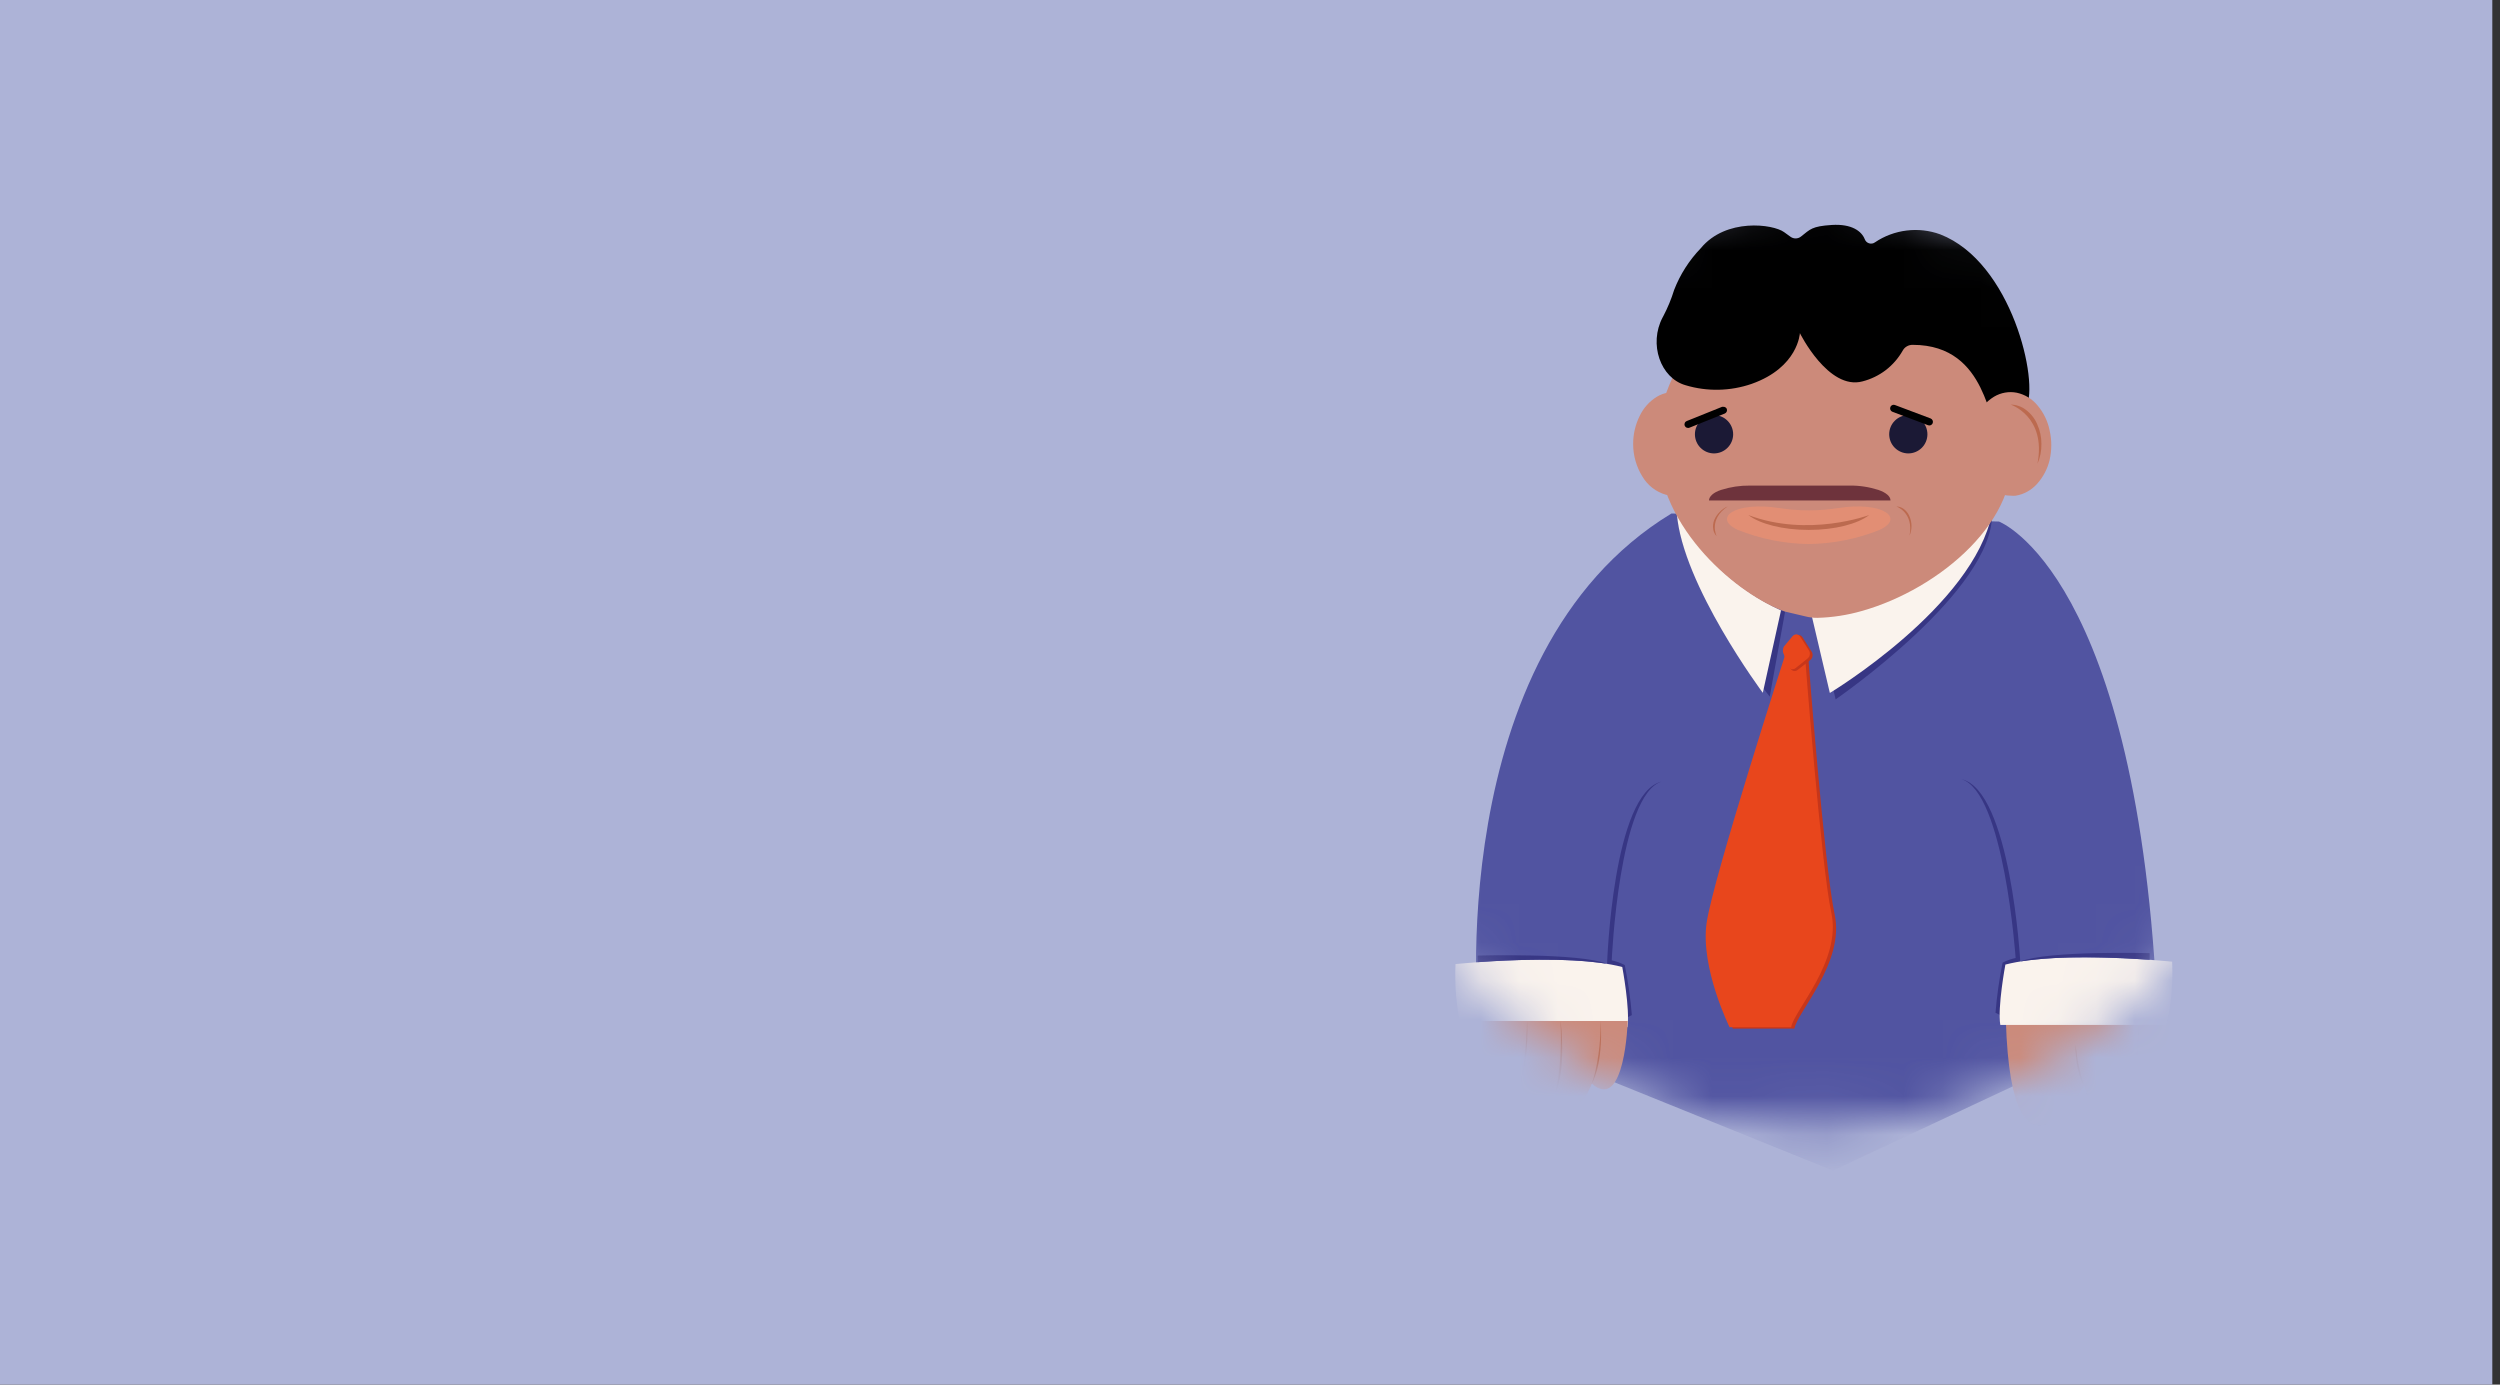 <svg width="65" height="36" viewBox="0 0 65 36" fill="none" xmlns="http://www.w3.org/2000/svg">
<rect x="0" y="0" width="65" height="36" fill="#333333" stroke="none"/>
<rect width="64.8" height="36" fill="#ADB3D7"/>
<mask id="mask0_431_23" style="mask-type:alpha" maskUnits="userSpaceOnUse" x="35" y="5" width="25" height="25">
<circle cx="47.132" cy="17.132" r="11.632" fill="#C4C4C4" stroke="black"/>
</mask>
<g mask="url(#mask0_431_23)">
<path d="M38.437 26.709C38.437 26.709 37.439 17.007 43.457 13.351L51.973 13.56C51.973 13.56 55.612 14.93 56.1 26.481L47.655 30.436L38.437 26.709Z" fill="#5154A1"/>
<path d="M51.793 13.34C51.793 13.34 49.818 16.151 47.216 16.017L47.726 18.184C47.726 18.184 51.853 15.35 51.793 13.34Z" fill="#373684"/>
<path d="M51.793 13.34C51.793 13.34 49.669 15.982 47.067 15.85L47.576 18.017C47.576 18.017 51.322 15.762 51.793 13.34Z" fill="#FAF3ED"/>
<path d="M46.413 15.9L46.013 18.113C46.013 18.113 43.737 15.21 43.597 13.351C43.595 13.351 45.549 15.752 46.413 15.9Z" fill="#373684"/>
<path d="M46.306 15.871L45.833 18.013C45.833 18.013 43.742 15.206 43.597 13.351C44.214 14.454 45.161 15.336 46.306 15.871Z" fill="#FAF3ED"/>
<path d="M47.013 17.057C47.013 17.057 47.431 22.525 47.701 23.774C47.971 25.023 46.724 26.313 46.655 26.744H45.055C45.055 26.744 44.288 25.194 44.459 24.025C44.631 22.856 46.524 16.988 46.524 16.988L47.013 17.057Z" fill="#C7361A"/>
<path d="M46.927 17.023C46.927 17.023 47.346 22.491 47.615 23.738C47.885 24.985 46.639 26.279 46.569 26.708H44.969C44.969 26.708 44.202 25.158 44.373 23.989C44.545 22.82 46.438 16.952 46.438 16.952L46.927 17.023Z" fill="#E8461C"/>
<path d="M46.429 16.82L46.66 16.546C46.673 16.53 46.689 16.518 46.708 16.509C46.727 16.504 46.747 16.504 46.766 16.509C46.787 16.509 46.806 16.515 46.823 16.527C46.841 16.538 46.856 16.553 46.867 16.571L47.103 16.944C47.124 16.977 47.132 17.016 47.126 17.055C47.121 17.093 47.103 17.129 47.074 17.155L46.743 17.416C46.727 17.43 46.708 17.44 46.687 17.444C46.668 17.449 46.647 17.449 46.628 17.444C46.609 17.437 46.591 17.427 46.576 17.412C46.56 17.397 46.548 17.378 46.54 17.358L46.404 16.994C46.397 16.966 46.397 16.938 46.404 16.91C46.406 16.879 46.414 16.848 46.429 16.82Z" fill="#C7361A"/>
<path d="M46.386 16.804L46.607 16.54C46.62 16.526 46.636 16.513 46.653 16.505C46.671 16.497 46.69 16.494 46.71 16.494C46.729 16.496 46.748 16.503 46.764 16.513C46.781 16.524 46.795 16.538 46.806 16.555L47.034 16.915C47.043 16.931 47.05 16.948 47.053 16.967C47.057 16.985 47.057 17.005 47.053 17.023C47.05 17.042 47.045 17.061 47.036 17.078C47.026 17.093 47.014 17.106 47 17.118L46.685 17.371C46.67 17.384 46.652 17.392 46.632 17.396C46.613 17.4 46.593 17.4 46.574 17.396C46.555 17.389 46.538 17.379 46.523 17.364C46.509 17.349 46.498 17.331 46.49 17.312L46.36 16.963C46.353 16.936 46.353 16.908 46.36 16.881C46.362 16.854 46.37 16.827 46.386 16.804Z" fill="#E8461C"/>
<path d="M41.784 25.06C41.784 25.06 42.095 26.619 42.089 26.585C42.083 26.552 42.428 26.393 42.428 26.393C42.393 25.956 42.331 25.521 42.244 25.092C42.137 25.036 42.023 24.995 41.905 24.97C41.905 24.97 42.093 20.645 43.208 20.32C41.932 20.603 41.784 25.06 41.784 25.06Z" fill="#373684"/>
<path d="M37.985 26.708C37.866 26.17 37.818 25.617 37.843 25.066C37.843 25.066 40.742 24.765 42.179 25.142C42.179 25.142 42.388 26.254 42.311 26.708H37.985Z" fill="#FAF3ED"/>
<g clip-path="url(#clip0_431_23)">
<path d="M42.321 26.546C42.321 26.546 42.251 28.933 41.388 28.176C41.388 28.176 40.951 29.369 40.424 28.446C40.424 28.446 39.918 29.799 39.471 28.392C39.471 28.392 38.885 30.153 38.29 28.23C38.29 28.23 36.403 31.443 36.255 26.546L42.321 26.546Z" fill="#CC8A7A"/>
<path d="M41.618 26.546C41.619 27.149 41.536 27.731 41.386 28.176C41.386 28.176 41.688 27.702 41.618 26.546Z" fill="#BC6A4F"/>
<path d="M40.576 26.546C40.623 27.874 40.424 28.446 40.424 28.446C40.424 28.446 40.726 27.962 40.576 26.546Z" fill="#BC6A4F"/>
<path d="M39.704 26.545C39.69 27.207 39.61 27.846 39.471 28.392C39.561 28.156 39.629 27.866 39.669 27.545C39.709 27.224 39.722 26.881 39.704 26.545Z" fill="#BC6A4F"/>
<path d="M38.065 27.165C38.109 27.562 38.186 27.926 38.29 28.23C38.22 28.125 38.163 27.97 38.123 27.783C38.083 27.595 38.063 27.382 38.065 27.165Z" fill="#BC6A4F"/>
</g>
<g clip-path="url(#clip1_431_23)">
<path d="M58.219 26.546C58.219 26.546 58.149 28.933 57.286 28.176C57.286 28.176 56.849 29.369 56.322 28.446C56.322 28.446 55.816 29.799 55.369 28.392C55.369 28.392 54.783 30.153 54.188 28.23C54.188 28.23 52.301 31.443 52.153 26.546L58.219 26.546Z" fill="#CC8A7A"/>
<path d="M57.517 26.546C57.517 27.149 57.434 27.731 57.284 28.176C57.284 28.176 57.586 27.702 57.517 26.546Z" fill="#BC6A4F"/>
<path d="M56.474 26.546C56.521 27.874 56.322 28.446 56.322 28.446C56.322 28.446 56.624 27.962 56.474 26.546Z" fill="#BC6A4F"/>
<path d="M55.602 26.545C55.588 27.207 55.508 27.846 55.369 28.392C55.459 28.156 55.526 27.866 55.567 27.545C55.608 27.224 55.62 26.881 55.602 26.545Z" fill="#BC6A4F"/>
<path d="M53.963 27.165C54.007 27.562 54.084 27.926 54.188 28.23C54.118 28.125 54.06 27.97 54.021 27.783C53.981 27.595 53.961 27.382 53.963 27.165Z" fill="#BC6A4F"/>
</g>
<path d="M41.784 25.06C40.738 24.889 39.234 24.958 38.418 25.016V24.845C38.418 24.845 41.06 24.769 41.784 25.06Z" fill="#373684"/>
<path d="M52.527 25L52.221 26.525C52.221 26.491 51.883 26.332 51.883 26.332C51.918 25.895 51.98 25.459 52.067 25.029C52.174 24.973 52.288 24.933 52.406 24.908C52.406 24.908 52.109 20.584 50.994 20.258C52.278 20.542 52.527 25 52.527 25Z" fill="#373684"/>
<path d="M56.332 26.648C56.453 26.109 56.501 25.556 56.476 25.004C56.476 25.004 53.577 24.705 52.14 25.079C52.14 25.079 51.931 26.194 52.008 26.648H56.332Z" fill="#FAF3ED"/>
<path d="M52.527 24.999C53.573 24.826 55.075 24.897 55.89 24.955V24.782C55.89 24.782 53.259 24.708 52.527 24.999Z" fill="#373684"/>
<path d="M42.462 11.552C42.46 11.296 42.518 11.044 42.631 10.816C42.729 10.608 42.886 10.433 43.083 10.313C43.26 10.208 43.47 10.171 43.673 10.211C43.884 10.257 44.073 10.373 44.21 10.539C44.369 10.726 44.477 10.95 44.526 11.19C44.583 11.443 44.583 11.706 44.526 11.96C44.469 12.193 44.355 12.409 44.193 12.587C44.049 12.746 43.856 12.852 43.645 12.888C43.604 12.892 43.563 12.892 43.522 12.888C43.452 12.889 43.381 12.88 43.313 12.863C43.057 12.79 42.84 12.621 42.704 12.393C42.547 12.14 42.463 11.849 42.462 11.552Z" fill="#CC8A7A"/>
<path d="M46.94 16.026L46.412 15.901C45.264 15.507 43.093 13.782 43.093 11.552C43.096 10.478 43.524 9.449 44.284 8.689C45.043 7.93 46.072 7.501 47.147 7.498H48.224C49.298 7.501 50.327 7.93 51.087 8.689C51.846 9.449 52.274 10.478 52.278 11.552C52.602 13.485 50.431 15.317 48.406 15.886C48.03 15.994 47.642 16.054 47.251 16.064C47.146 16.065 47.041 16.052 46.94 16.026Z" fill="#CC8A7A"/>
<path d="M44.566 11.789C44.434 11.789 44.307 11.736 44.214 11.643C44.12 11.55 44.068 11.423 44.068 11.291C44.068 11.159 44.12 11.032 44.214 10.939C44.307 10.845 44.434 10.793 44.566 10.793C44.697 10.793 44.824 10.846 44.916 10.94C45.009 11.033 45.062 11.159 45.062 11.291C45.062 11.422 45.009 11.549 44.916 11.642C44.824 11.735 44.697 11.788 44.566 11.789Z" fill="#1B1935"/>
<path d="M49.615 11.789C49.483 11.788 49.357 11.735 49.264 11.642C49.171 11.549 49.119 11.422 49.119 11.291C49.119 11.159 49.171 11.033 49.264 10.94C49.357 10.846 49.483 10.793 49.615 10.793C49.747 10.793 49.874 10.845 49.967 10.939C50.06 11.032 50.113 11.159 50.113 11.291C50.113 11.423 50.06 11.55 49.967 11.643C49.874 11.736 49.747 11.789 49.615 11.789Z" fill="#1B1935"/>
<path d="M44.808 10.577C44.797 10.575 44.786 10.575 44.775 10.577L43.855 10.947C43.832 10.956 43.813 10.974 43.804 10.997C43.794 11.02 43.793 11.045 43.802 11.068C43.812 11.091 43.83 11.11 43.853 11.119C43.876 11.129 43.902 11.13 43.926 11.12L44.844 10.752C44.867 10.743 44.885 10.724 44.895 10.701C44.905 10.678 44.905 10.652 44.896 10.629C44.888 10.613 44.875 10.6 44.86 10.59C44.844 10.581 44.827 10.576 44.808 10.577Z" fill="black"/>
<path d="M49.237 10.524C49.218 10.524 49.199 10.53 49.183 10.541C49.167 10.552 49.156 10.567 49.149 10.585C49.14 10.608 49.141 10.634 49.151 10.657C49.161 10.68 49.18 10.697 49.203 10.706L50.13 11.056C50.153 11.065 50.179 11.064 50.202 11.054C50.224 11.043 50.242 11.025 50.251 11.001C50.259 10.978 50.258 10.952 50.248 10.93C50.238 10.907 50.22 10.889 50.197 10.88L49.27 10.531L49.237 10.524Z" fill="black"/>
<path d="M47.791 13.21C47.284 13.29 46.768 13.29 46.262 13.21C45.111 13.03 44.515 13.465 45.178 13.775C45.767 14.011 46.393 14.137 47.027 14.145C47.661 14.137 48.287 14.012 48.874 13.775C49.54 13.465 48.941 13.03 47.791 13.21Z" fill="#E28E74"/>
<path d="M45.457 13.391C45.754 13.621 46.346 13.778 47.028 13.778C47.71 13.778 48.302 13.621 48.599 13.391C48.599 13.391 47.013 13.983 45.457 13.391Z" fill="#BC6A4F"/>
<path d="M43.227 8.255L43.245 8.222C43.36 8.003 43.455 7.774 43.528 7.537C43.684 7.134 43.92 6.766 44.22 6.454C44.873 5.661 46.103 5.826 46.387 6.036C46.45 6.08 46.506 6.119 46.555 6.157C46.595 6.186 46.644 6.201 46.694 6.199C46.744 6.197 46.792 6.179 46.831 6.146C47.067 5.962 47.103 5.883 47.626 5.849C48.148 5.816 48.402 6.013 48.483 6.218C48.492 6.243 48.507 6.266 48.526 6.285C48.546 6.304 48.569 6.318 48.595 6.326C48.621 6.334 48.648 6.336 48.675 6.332C48.702 6.328 48.727 6.317 48.749 6.301C48.995 6.135 49.276 6.03 49.571 5.994C49.865 5.957 50.164 5.991 50.443 6.092C52.313 6.814 53.022 9.956 52.681 10.581C52.615 10.715 52.52 10.832 52.405 10.927C52.289 11.021 52.154 11.089 52.01 11.127C51.652 11.209 51.744 8.966 49.732 8.966C49.679 8.965 49.627 8.977 49.58 9.004C49.534 9.03 49.496 9.068 49.471 9.115C49.359 9.312 49.209 9.485 49.03 9.623C48.85 9.76 48.644 9.86 48.425 9.916C47.538 10.156 46.797 8.661 46.797 8.661C46.797 8.661 46.757 9.552 45.542 9.981C44.988 10.172 44.387 10.185 43.825 10.016C43.172 9.83 42.863 8.945 43.227 8.255Z" fill="black"/>
<path d="M51.226 11.552C51.224 11.296 51.282 11.044 51.395 10.816C51.493 10.608 51.651 10.433 51.847 10.313C52.024 10.208 52.234 10.171 52.437 10.211C52.648 10.257 52.837 10.372 52.974 10.539C53.133 10.726 53.242 10.95 53.29 11.19C53.348 11.443 53.348 11.706 53.29 11.96C53.234 12.194 53.12 12.409 52.958 12.587C52.813 12.746 52.621 12.852 52.41 12.888C52.369 12.892 52.329 12.892 52.288 12.888C52.218 12.889 52.147 12.88 52.079 12.863C51.824 12.79 51.606 12.621 51.47 12.393C51.313 12.14 51.229 11.849 51.226 11.552Z" fill="#CC8A7A"/>
<path d="M52.974 12.058C53.045 11.896 53.08 11.72 53.077 11.543C53.078 11.367 53.041 11.192 52.968 11.031C52.905 10.883 52.804 10.754 52.675 10.657C52.561 10.569 52.42 10.52 52.276 10.519C52.276 10.519 53.211 10.826 52.974 12.058Z" fill="#BC6A4F"/>
<path d="M49.648 13.927C49.683 13.848 49.7 13.761 49.699 13.674C49.699 13.586 49.68 13.499 49.644 13.419C49.613 13.346 49.563 13.283 49.5 13.235C49.443 13.192 49.374 13.168 49.303 13.168C49.303 13.168 49.763 13.319 49.648 13.927Z" fill="#BC6A4F"/>
<path d="M44.921 13.167C44.842 13.199 44.77 13.248 44.712 13.311C44.651 13.371 44.603 13.442 44.57 13.521C44.541 13.595 44.531 13.676 44.543 13.755C44.552 13.825 44.583 13.89 44.633 13.941C44.633 13.941 44.411 13.506 44.921 13.167Z" fill="#BC6A4F"/>
<path d="M45.502 12.625H48.082C48.339 12.621 48.594 12.66 48.839 12.738C49.048 12.811 49.153 12.91 49.153 13.012H44.434C44.434 12.91 44.547 12.803 44.747 12.738C44.991 12.66 45.246 12.622 45.502 12.625Z" fill="#6E333C"/>
</g>
<defs>
<clipPath id="clip0_431_23">
<rect width="6.066" height="2.719" fill="white" transform="translate(42.321 29.265) rotate(-180)"/>
</clipPath>
<clipPath id="clip1_431_23">
<rect width="6.066" height="2.719" fill="white" transform="translate(58.219 29.265) rotate(-180)"/>
</clipPath>
</defs>
</svg>
